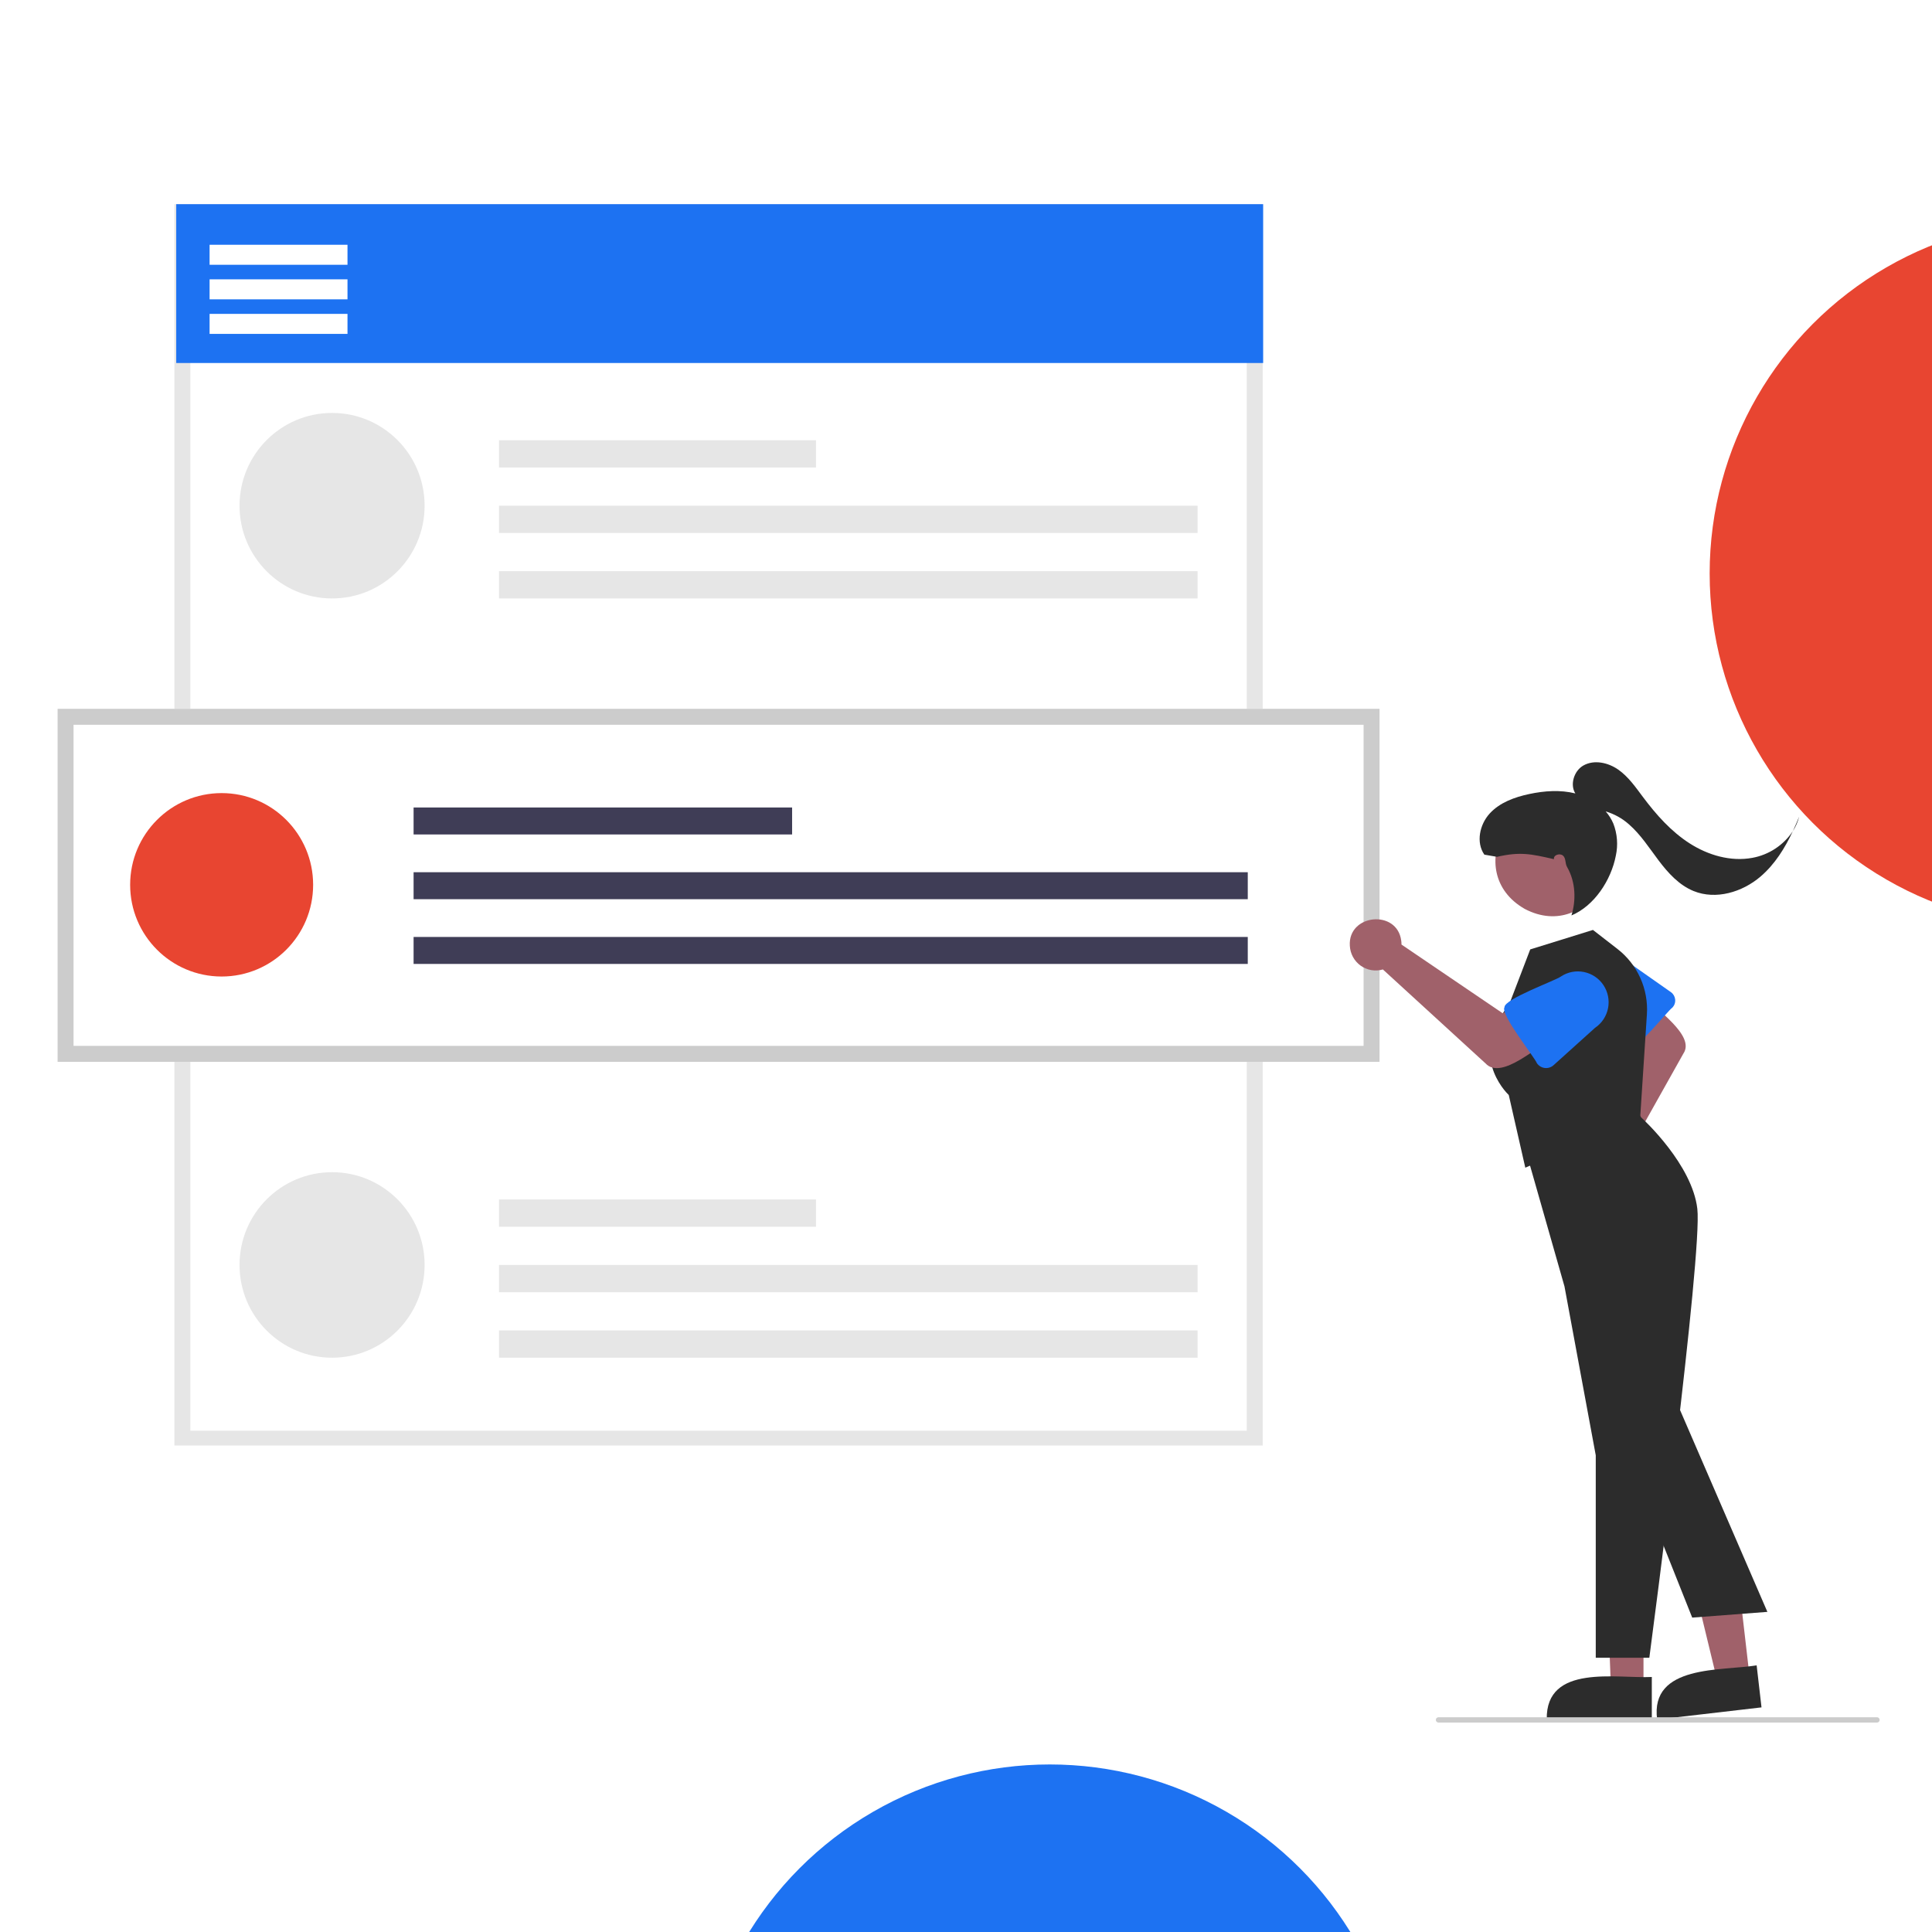 <svg width="369" height="369" viewBox="0 0 369 369" fill="none" xmlns="http://www.w3.org/2000/svg">
<g clip-path="url(#clip0_696_4399)">
<g filter="url(#filter0_f_696_4399)">
<circle cx="200.5" cy="404.5" r="67.5" fill="#1D72F2"/>
</g>
<g filter="url(#filter1_f_696_4399)">
<circle cx="394.034" cy="109.527" r="67.5" fill="#E84531"/>
</g>
<g clip-path="url(#clip1_696_4399)">
<path d="M241.17 276.088H33.31V39H241.17V276.088Z" fill="white"/>
<path d="M241.17 276.088H33.31V39H241.17V276.088ZM36.355 273.256H238.125V41.832H36.355V273.256Z" fill="#E6E6E6"/>
<path d="M241.255 39H33.66V69.329H241.255V39Z" fill="#1D72F2"/>
<path d="M63.423 114.299C73.185 114.299 81.098 106.368 81.098 96.583C81.098 86.799 73.185 78.867 63.423 78.867C53.662 78.867 45.749 86.799 45.749 96.583C45.749 106.368 53.662 114.299 63.423 114.299Z" fill="#E6E6E6"/>
<path d="M155.85 84.077H95.307V89.288H155.85V84.077Z" fill="#E6E6E6"/>
<path d="M228.731 96.583H95.307V101.794H228.731V96.583Z" fill="#E6E6E6"/>
<path d="M228.731 109.089H95.307V114.299H228.731V109.089Z" fill="#E6E6E6"/>
<path d="M63.423 259.314C73.185 259.314 81.098 251.382 81.098 241.598C81.098 231.813 73.185 223.881 63.423 223.881C53.662 223.881 45.749 231.813 45.749 241.598C45.749 251.382 53.662 259.314 63.423 259.314Z" fill="#E6E6E6"/>
<path d="M155.85 229.092H95.307V234.303H155.85V229.092Z" fill="#E6E6E6"/>
<path d="M228.731 241.598H95.307V246.809H228.731V241.598Z" fill="#E6E6E6"/>
<path d="M228.731 254.104H95.307V259.314H228.731V254.104Z" fill="#E6E6E6"/>
<path d="M66.369 46.749H40.031V50.571H66.369V46.749Z" fill="white"/>
<path d="M66.369 53.35H40.031V57.171H66.369V53.35Z" fill="white"/>
<path d="M66.369 59.95H40.031V63.771H66.369V59.95Z" fill="white"/>
<path d="M263.48 202.803H11V135.378H263.48V202.803Z" fill="white"/>
<path d="M263.48 202.803H11V135.378H263.48V202.803ZM14.045 199.75H260.435V138.43H14.045V199.75Z" fill="#CCCCCC"/>
<path d="M42.331 186.509C51.982 186.509 59.806 178.667 59.806 168.993C59.806 159.319 51.982 151.477 42.331 151.477C32.681 151.477 24.857 159.319 24.857 168.993C24.857 178.667 32.681 186.509 42.331 186.509Z" fill="#E84531"/>
<path d="M151.288 154.225H78.993V159.377H151.288V154.225Z" fill="#3F3D56"/>
<path d="M238.316 166.589H78.993V171.741H238.316V166.589Z" fill="#3F3D56"/>
<path d="M238.316 178.953H78.993V184.105H238.316V178.953Z" fill="#3F3D56"/>
<path d="M303.87 220.576C304.093 220.487 304.322 220.416 304.556 220.363L312.265 200.286L308.993 196.217L314.476 190.466C316.059 192.802 323.894 197.725 321.51 201.235L309.545 222.57C309.881 223.171 310.076 223.841 310.116 224.529C310.156 225.217 310.04 225.905 309.776 226.541C309.513 227.178 309.109 227.746 308.595 228.203C308.081 228.661 307.47 228.995 306.808 229.182C301.467 230.787 298.674 222.55 303.87 220.576Z" fill="#A0616A"/>
<path d="M311.166 200.2C309.783 200.6 304.56 192.459 303.687 191.751C302.647 190.765 302.04 189.405 301.998 187.971C301.956 186.536 302.483 185.143 303.465 184.098C304.446 183.053 305.8 182.44 307.231 182.394C308.662 182.348 310.053 182.873 311.099 183.854L319.132 189.49C319.36 189.652 319.55 189.861 319.691 190.103C319.831 190.345 319.918 190.614 319.946 190.893C319.975 191.171 319.943 191.453 319.854 191.718C319.765 191.983 319.62 192.226 319.43 192.431C318.469 193.086 312.531 200.7 311.166 200.2Z" fill="#1D72F2"/>
<path d="M313.898 322.33L307.676 322.329L306.746 298.27L313.899 298.271L313.898 322.33Z" fill="#A0616A"/>
<path d="M315.485 328.375L295.421 328.375C295.233 317.729 308.806 320.632 315.486 320.293L315.485 328.375Z" fill="#2C2C2C"/>
<path d="M334.165 320.276L327.984 320.994L322.277 297.438L331.4 296.377L334.165 320.276Z" fill="#A0616A"/>
<path d="M336.437 326.099L316.506 328.416C315.095 317.863 328.911 319.178 335.508 318.07L336.437 326.099Z" fill="#2C2C2C"/>
<path d="M315.012 316.618H304.78V277.961L298.805 245.691L290.631 217.017L309.806 207.667L313.463 213.426C314.028 213.943 323.189 222.44 324.178 230.86C325.185 239.442 315.456 313.259 315.041 316.397L315.012 316.618Z" fill="#2C2C2C"/>
<path d="M291.324 223.023L288.166 209.144C287.425 208.43 280.414 201.226 288.174 192.02L292.264 181.332L304.244 177.613L308.928 181.247C310.815 182.71 312.314 184.614 313.294 186.793C314.273 188.973 314.704 191.36 314.547 193.745L313.268 213.381L291.324 223.023Z" fill="#2C2C2C"/>
<path d="M301.582 154.592C313.928 161.634 303.793 180.213 291.217 173.597C278.872 166.556 289.007 147.976 301.582 154.592Z" fill="#A0616A"/>
<path d="M267.621 179.627C267.66 179.885 267.679 180.145 267.678 180.406L286.991 193.518L292.093 191.045L296.821 198.276C293.964 199.382 286.841 206.489 283.719 203.096L264.122 185.16C263.404 185.368 262.649 185.411 261.912 185.284C261.176 185.158 260.478 184.865 259.87 184.43C259.263 183.994 258.762 183.425 258.405 182.767C258.048 182.11 257.845 181.379 257.81 180.631C257.426 174.569 266.813 173.627 267.621 179.627Z" fill="#A0616A"/>
<path d="M287.352 192.373C287.269 190.807 297.15 187.263 298.112 186.511C299.409 185.649 300.994 185.338 302.52 185.646C304.045 185.954 305.387 186.856 306.25 188.154C307.113 189.451 307.428 191.039 307.125 192.569C306.822 194.099 305.926 195.447 304.634 196.315L296.708 203.457C296.481 203.659 296.213 203.809 295.923 203.899C295.633 203.989 295.327 204.015 295.026 203.977C294.725 203.938 294.436 203.836 294.178 203.676C293.919 203.516 293.698 203.303 293.529 203.051C293.073 201.87 286.488 193.699 287.352 192.373Z" fill="#1D72F2"/>
<path d="M323.202 308.954L310.505 277.072L318.964 264.884L337.559 307.858L323.202 308.954Z" fill="#2C2C2C"/>
<path d="M358.492 329H274.744C274.61 329 274.48 328.946 274.385 328.851C274.29 328.756 274.237 328.626 274.237 328.491C274.237 328.356 274.29 328.227 274.385 328.131C274.48 328.036 274.61 327.982 274.744 327.982H358.492C358.627 327.982 358.756 328.036 358.851 328.131C358.947 328.227 359 328.356 359 328.491C359 328.626 358.947 328.756 358.851 328.851C358.756 328.946 358.627 329 358.492 329Z" fill="#CCCCCC"/>
<path d="M334.687 163.843C330.563 164.605 326.247 163.345 322.713 161.081C319.179 158.818 316.34 155.618 313.82 152.258C312.401 150.366 311.03 148.371 309.099 147.009C307.168 145.648 304.497 145.044 302.434 146.195C300.615 147.21 299.814 149.874 300.881 151.541C298.016 150.822 294.978 151.038 292.083 151.652C289.294 152.243 286.46 153.264 284.53 155.367C282.6 157.47 281.869 160.887 283.5 163.231L285.921 163.649C290.339 162.639 292.381 163.088 296.799 164.098C296.65 163.314 297.877 162.898 298.497 163.397C299.118 163.896 298.895 164.889 299.295 165.578C301.003 168.513 301.005 172.114 300.132 174.842C304.51 173.02 307.719 168.086 308.615 163.421C309.058 161.383 308.895 159.26 308.145 157.315C307.784 156.463 307.289 155.674 306.68 154.979C308.321 155.462 309.835 156.302 311.114 157.44C313.368 159.406 314.998 161.971 316.8 164.359C318.602 166.747 320.705 169.061 323.474 170.186C327.719 171.911 332.761 170.402 336.246 167.422C338.966 165.097 340.888 162.015 342.419 158.752C341.537 160.077 340.397 161.21 339.069 162.085C337.741 162.959 336.251 163.557 334.687 163.843Z" fill="#2C2C2C"/>
<path d="M342.419 158.752C342.971 157.895 343.38 156.954 343.629 155.965C343.252 156.9 342.85 157.833 342.419 158.752Z" fill="#2C2C2C"/>
</g>
</g>
<defs>
<filter id="filter0_f_696_4399" x="33" y="237" width="335" height="335" filterUnits="userSpaceOnUse" color-interpolation-filters="sRGB">
<feFlood flood-opacity="0" result="BackgroundImageFix"/>
<feBlend mode="normal" in="SourceGraphic" in2="BackgroundImageFix" result="shape"/>
<feGaussianBlur stdDeviation="50" result="effect1_foregroundBlur_696_4399"/>
</filter>
<filter id="filter1_f_696_4399" x="226.534" y="-57.973" width="335" height="335" filterUnits="userSpaceOnUse" color-interpolation-filters="sRGB">
<feFlood flood-opacity="0" result="BackgroundImageFix"/>
<feBlend mode="normal" in="SourceGraphic" in2="BackgroundImageFix" result="shape"/>
<feGaussianBlur stdDeviation="50" result="effect1_foregroundBlur_696_4399"/>
</filter>
<clipPath id="clip0_696_4399">
<rect width="369" height="369" fill="white"/>
</clipPath>
<clipPath id="clip1_696_4399">
<rect width="348" height="290" fill="white" transform="translate(11 39)"/>
</clipPath>
</defs>
</svg>
